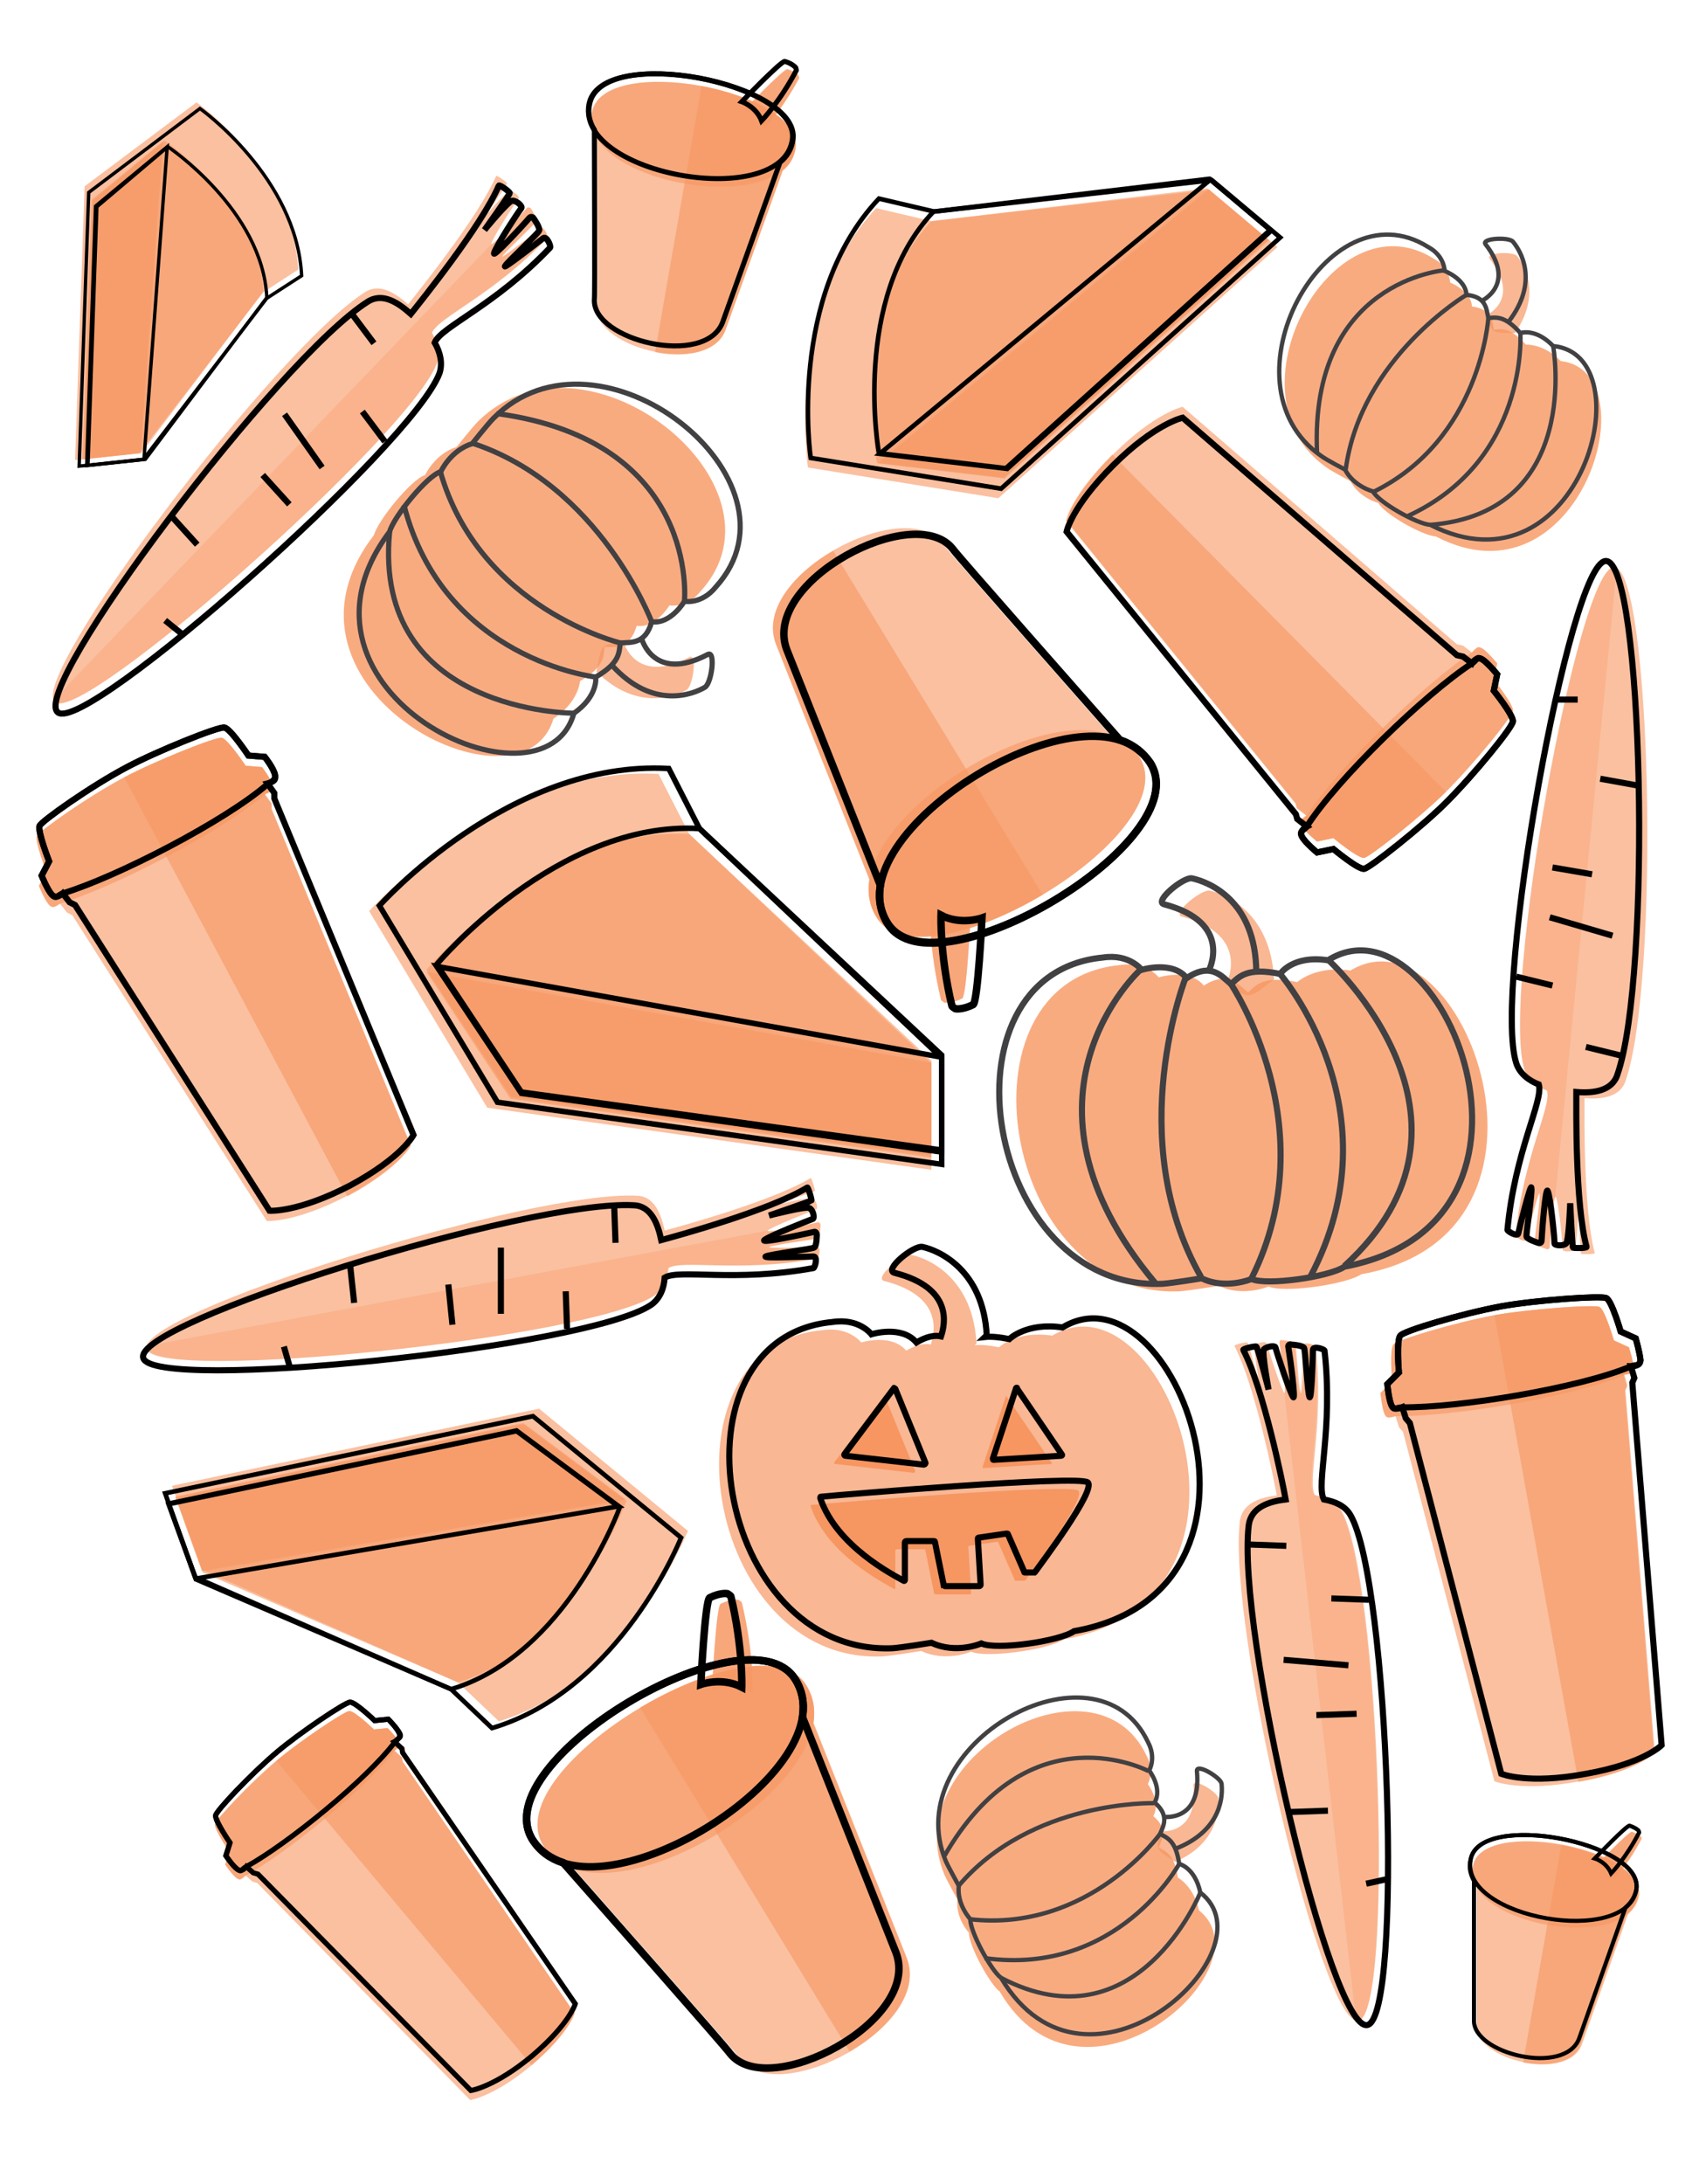 <?xml version="1.0" encoding="utf-8"?>
<!-- Generator: Adobe Illustrator 19.1.0, SVG Export Plug-In . SVG Version: 6.00 Build 0)  -->
<svg version="1.1" xmlns="http://www.w3.org/2000/svg" xmlns:xlink="http://www.w3.org/1999/xlink" x="0px" y="0px"
	 viewBox="0 0 250 320" style="enable-background:new 0 0 250 320;" xml:space="preserve">
<style type="text/css">
	.st0{fill:#F79761;}
	.st1{fill:#F79661;}
	.st2{opacity:0.6;fill:#F79661;}
	.st3{opacity:0.39;fill:#D07F52;}
	.st4{fill:none;}
	.st5{fill:none;stroke:#000000;stroke-width:3;stroke-miterlimit:10;}
	.st6{opacity:0.63;}
	.st7{opacity:0.52;}
	.st8{opacity:0.62;}
	.st9{fill:none;stroke:#000000;stroke-width:3.659;stroke-miterlimit:10;}
	.st10{opacity:0.59;}
	.st11{opacity:0.51;}
	.st12{opacity:0.6;}
	.st13{opacity:0.51;fill:#F79661;}
	.st14{fill:none;stroke:#000000;stroke-width:2.698;stroke-miterlimit:10;}
	.st15{fill:none;stroke:#000000;stroke-width:1.787;stroke-miterlimit:10;}
	.st16{fill:none;stroke:#000000;stroke-width:1.497;stroke-miterlimit:10;}
	.st17{fill:none;stroke:#000000;stroke-width:2.18;stroke-miterlimit:10;}
	.st18{fill:none;stroke:#000000;stroke-width:1.461;stroke-miterlimit:10;}
	.st19{fill:none;stroke:#000000;stroke-width:1.195;stroke-miterlimit:10;}
	.st20{fill:none;stroke:#000000;stroke-width:1.608;stroke-miterlimit:10;}
	.st21{fill:none;stroke:#000000;stroke-width:0.981;stroke-miterlimit:10;}
	.st22{fill:none;stroke:#000000;stroke-width:1.347;stroke-miterlimit:10;}
	.st23{fill:none;stroke:#000000;stroke-width:0.896;stroke-miterlimit:10;}
	.st24{fill:none;stroke:#000000;stroke-width:0.75;stroke-miterlimit:10;}
	.st25{fill:none;stroke:#000000;stroke-width:1.093;stroke-miterlimit:10;}
	.st26{fill:none;stroke:#000000;stroke-width:0.733;stroke-miterlimit:10;}
	.st27{fill:none;stroke:#000000;stroke-width:0.599;stroke-miterlimit:10;}
	.st28{fill:none;stroke:#000000;stroke-width:0.806;stroke-miterlimit:10;}
	.st29{fill:none;stroke:#000000;stroke-width:0.492;stroke-miterlimit:10;}
	.st30{fill:none;stroke:#000000;stroke-width:0.675;stroke-miterlimit:10;}
	.st31{opacity:0.56;}
	.st32{opacity:0.61;fill:#F79761;}
	.st33{opacity:0.61;fill:none;stroke:#000000;stroke-width:4;stroke-miterlimit:10;}
	.st34{fill:none;stroke:#000000;stroke-width:4;stroke-miterlimit:10;}
	.st35{opacity:0.43;fill:#793919;}
	.st36{opacity:0.68;fill:#793919;}
	.st37{fill:none;stroke:#000000;stroke-width:2;stroke-miterlimit:10;}
	.st38{fill:none;stroke:#000000;stroke-width:4.235;stroke-miterlimit:10;}
	.st39{fill:none;stroke:#000000;stroke-width:2.547;stroke-miterlimit:10;}
	.st40{fill:none;stroke:#414042;stroke-width:2.89;stroke-miterlimit:10;}
	.st41{fill:none;stroke:#414042;stroke-width:1.066;stroke-miterlimit:10;}
	.st42{fill:none;stroke:#000000;stroke-width:1.248;stroke-miterlimit:10;}
	.st43{fill:none;stroke:#414042;stroke-width:1.5;stroke-miterlimit:10;}
	.st44{fill:none;stroke:#414042;stroke-width:1.487;stroke-miterlimit:10;}
	.st45{fill:none;stroke:#414042;stroke-width:1.046;stroke-miterlimit:10;}
	.st46{fill:#FFFFFF;}
	.st47{fill:none;stroke:#414042;stroke-width:12.155;stroke-miterlimit:10;}
	.st48{opacity:0.8;fill:#F79661;}
	.st49{opacity:0.68;fill:#F79661;}
	.st50{fill:none;stroke:#414042;stroke-width:3;stroke-miterlimit:10;}
	.st51{fill:none;stroke:#414042;stroke-width:1.787;stroke-miterlimit:10;}
	.st52{fill:none;stroke:#414042;stroke-width:1.265;stroke-miterlimit:10;}
	.st53{fill:none;stroke:#414042;stroke-width:1.509;stroke-miterlimit:10;}
	.st54{fill:none;stroke:#414042;stroke-width:0.896;stroke-miterlimit:10;}
	.st55{fill:none;stroke:#414042;stroke-width:0.634;stroke-miterlimit:10;}
	.st56{fill:none;stroke:#414042;stroke-width:0.757;stroke-miterlimit:10;}
</style>
<g id="Layer_4">
</g>
<g id="Layer_1">
</g>
<g id="_x3C_Layer_x3E_">
	<g>
		<g>
			<path class="st2" d="M38.4,112.4l-2.4-0.2c0,0-2.6-3.9-3.5-4.1c-0.8-0.2-9.8,3.4-14.3,5.8c-5.3,2.8-12.5,7.9-12.8,8.6
				c-0.3,0.9,1.4,5.2,1.4,5.2l-1.1,2.1c0,0,0.8,2,1.5,2.8c0.7,0.7,1.6-0.2,1.6-0.2l1,1.3l0.8,0.4l28.5,44.8c0,0,4.1,0.3,11.8-3.7
				c7.6-4.1,9.3-7.4,9.3-7.4l-20.4-49.3l0-0.8l-1-1.4c0,0,1.3-0.3,1.1-1.3S38.4,112.4,38.4,112.4z"/>
			<path class="st2" d="M38.4,112.4l-2.4-0.2c0,0-2.6-3.9-3.5-4.1c-0.8-0.2-9.8,3.4-14.3,5.8c-5.3,2.8-12.5,7.9-12.8,8.6
				c-0.3,0.9,1.4,5.2,1.4,5.2l-1.1,2.1c0,0,0.8,2,1.5,2.8c0.7,0.7,0.8,0.1,1.6-0.2c7.9-2.4,23.8-10.6,30-16c0.5-0.4,1.3-0.3,1.1-1.3
				S38.4,112.4,38.4,112.4z"/>
			<path class="st2" d="M38.4,112.4l-2.4-0.2c0,0-2.6-3.9-3.5-4.1c-0.8-0.2-9.8,3.4-14.3,5.8l32.7,61.4c7.6-4.1,9.3-7.4,9.3-7.4
				l-20.4-49.3l0-0.8l-1-1.4c0,0,1.3-0.3,1.1-1.3S38.4,112.4,38.4,112.4z"/>
		</g>
		<g>
			<path class="st23" d="M38.8,110.9l-2.4-0.2c0,0-2.6-3.9-3.5-4.1c-0.8-0.2-9.8,3.4-14.3,5.8c-5.3,2.8-12.5,7.9-12.8,8.6
				c-0.3,0.9,1.4,5.2,1.4,5.2l-1.1,2.1c0,0,0.8,2,1.5,2.8c0.7,0.7,1.6-0.2,1.6-0.2l1,1.3l0.8,0.4l28.5,44.8c0,0,4.1,0.3,11.8-3.7
				c7.6-4.1,9.3-7.4,9.3-7.4l-20.4-49.3l0-0.8l-1-1.4c0,0,1.3-0.3,1.1-1.3S38.8,110.9,38.8,110.9z"/>
			<path class="st23" d="M38.8,110.9l-2.4-0.2c0,0-2.6-3.9-3.5-4.1c-0.8-0.2-9.8,3.4-14.3,5.8c-5.3,2.8-12.5,7.9-12.8,8.6
				c-0.3,0.9,1.4,5.2,1.4,5.2l-1.1,2.1c0,0,0.8,2,1.5,2.8c0.7,0.7,0.8,0.1,1.6-0.2c7.9-2.4,23.8-10.6,30-16c0.5-0.4,1.3-0.3,1.1-1.3
				S38.8,110.9,38.8,110.9z"/>
		</g>
	</g>
	<g>
		<g>
			<path class="st2" d="M193,123.3l2.4-0.5c0,0,3.6,3,4.5,2.9c0.8-0.1,8.4-6.1,12-9.7c4.2-4.2,9.8-11.1,9.8-11.9
				c0.1-0.9-2.8-4.5-2.8-4.5l0.5-2.4c0,0-1.4-1.7-2.2-2.2c-0.9-0.5-1.5,0.6-1.5,0.6l-1.3-1l-0.9-0.2l-40.2-34.8c0,0-4.1,0.9-10.2,7
				c-6.1,6.1-6.8,9.7-6.8,9.7l33.6,41.4l0.2,0.7l1.4,1.1c0,0-1.2,0.6-0.7,1.5C191.3,121.9,193,123.3,193,123.3z"/>
			<path class="st2" d="M193,123.3l2.4-0.5c0,0,3.6,3,4.5,2.9c0.8-0.1,8.4-6.1,12-9.7c4.2-4.2,9.8-11.1,9.8-11.9
				c0.1-0.9-2.8-4.5-2.8-4.5l0.5-2.4c0,0-1.4-1.7-2.2-2.2c-0.9-0.5-0.7,0.1-1.5,0.6c-6.9,4.5-19.8,17-24.2,23.9
				c-0.4,0.6-1.2,0.6-0.7,1.5C191.3,121.9,193,123.3,193,123.3z"/>
			<path class="st2" d="M193,123.3l2.4-0.5c0,0,3.6,3,4.5,2.9c0.8-0.1,8.4-6.1,12-9.7l-48.9-49.4c-6.1,6.1-6.8,9.7-6.8,9.7
				l33.6,41.4l0.2,0.7l1.4,1.1c0,0-1.2,0.6-0.7,1.5S193,123.3,193,123.3z"/>
		</g>
		<g>
			<path class="st23" d="M193,124.9l2.4-0.5c0,0,3.6,3,4.5,2.9c0.8-0.1,8.4-6.1,12-9.7c4.2-4.2,9.8-11.1,9.8-11.9
				c0.1-0.9-2.8-4.5-2.8-4.5l0.5-2.4c0,0-1.4-1.7-2.2-2.2c-0.9-0.5-1.5,0.6-1.5,0.6l-1.3-1l-0.9-0.2l-40.2-34.8c0,0-4.1,0.9-10.2,7
				c-6.1,6.1-6.8,9.7-6.8,9.7l33.6,41.4l0.2,0.7l1.4,1.1c0,0-1.2,0.6-0.7,1.5C191.3,123.5,193,124.9,193,124.9z"/>
			<path class="st23" d="M193,124.9l2.4-0.5c0,0,3.6,3,4.5,2.9c0.8-0.1,8.4-6.1,12-9.7c4.2-4.2,9.8-11.1,9.8-11.9
				c0.1-0.9-2.8-4.5-2.8-4.5l0.5-2.4c0,0-1.4-1.7-2.2-2.2c-0.9-0.5-0.7,0.1-1.5,0.6c-6.9,4.5-19.8,17-24.2,23.9
				c-0.4,0.6-1.2,0.6-0.7,1.5C191.3,123.5,193,124.9,193,124.9z"/>
		</g>
	</g>
	<g>
		<g>
			<path class="st2" d="M238.7,197.4l-2.2-1c0,0-1.3-4.5-2.1-4.9c-0.7-0.4-10.4,0.3-15.4,1.2c-5.9,1.1-14.3,3.6-14.8,4.3
				c-0.6,0.7-0.2,5.4-0.2,5.4l-1.7,1.7c0,0,0.2,2.2,0.6,3.1c0.4,0.9,1.6,0.3,1.6,0.3l0.5,1.6l0.6,0.7L219,261c0,0,3.9,1.6,12.4,0
				c8.5-1.5,11.1-4.2,11.1-4.2l-4.3-53.1l0.3-0.7l-0.5-1.7c0,0,1.3,0.1,1.4-0.9C239.4,199.5,238.7,197.4,238.7,197.4z"/>
			<path class="st2" d="M238.7,197.4l-2.2-1c0,0-1.3-4.5-2.1-4.9c-0.7-0.4-10.4,0.3-15.4,1.2c-5.9,1.1-14.3,3.6-14.8,4.3
				c-0.6,0.7-0.2,5.4-0.2,5.4l-1.7,1.7c0,0,0.2,2.2,0.6,3.1c0.4,0.9,0.7,0.3,1.6,0.3c8.2,0.1,25.9-2.8,33.5-6
				c0.6-0.3,1.3,0.1,1.4-0.9C239.4,199.5,238.7,197.4,238.7,197.4z"/>
			<path class="st2" d="M238.7,197.4l-2.2-1c0,0-1.3-4.5-2.1-4.9c-0.7-0.4-10.4,0.3-15.4,1.2l12.3,68.4c8.5-1.5,11.1-4.2,11.1-4.2
				l-4.3-53.1l0.3-0.7l-0.5-1.7c0,0,1.3,0.1,1.4-0.9S238.7,197.4,238.7,197.4z"/>
		</g>
		<g>
			<path class="st23" d="M239.7,196.1l-2.2-1c0,0-1.3-4.5-2.1-4.9c-0.7-0.4-10.4,0.3-15.4,1.2c-5.9,1.1-14.3,3.6-14.8,4.3
				c-0.6,0.7-0.2,5.4-0.2,5.4l-1.7,1.7c0,0,0.2,2.2,0.6,3.1c0.4,0.9,1.6,0.3,1.6,0.3l0.5,1.6l0.6,0.7l13.4,51.4c0,0,3.9,1.6,12.4,0
				c8.5-1.5,11.1-4.2,11.1-4.2l-4.3-53.1l0.3-0.7l-0.5-1.7c0,0,1.3,0.1,1.4-0.9C240.3,198.2,239.7,196.1,239.7,196.1z"/>
			<path class="st23" d="M239.7,196.1l-2.2-1c0,0-1.3-4.5-2.1-4.9c-0.7-0.4-10.4,0.3-15.4,1.2c-5.9,1.1-14.3,3.6-14.8,4.3
				c-0.6,0.7-0.2,5.4-0.2,5.4l-1.7,1.7c0,0,0.2,2.2,0.6,3.1c0.4,0.9,0.7,0.3,1.6,0.3c8.2,0.1,25.9-2.8,33.5-6
				c0.6-0.3,1.3,0.1,1.4-0.9C240.3,198.2,239.7,196.1,239.7,196.1z"/>
		</g>
	</g>
	<g>
		<g>
			<path class="st2" d="M56.8,253.2l-2,0.2c0,0-2.8-2.7-3.6-2.7c-0.7,0-7.4,4.5-10.7,7.3c-3.8,3.2-8.9,8.6-9,9.3
				c-0.1,0.8,2.1,4,2.1,4l-0.6,1.9c0,0,1,1.5,1.7,2c0.7,0.5,1.3-0.4,1.3-0.4l1,0.9l0.7,0.2l31.2,31.8c0,0,3.5-0.5,9-5.1
				c5.5-4.7,6.3-7.6,6.3-7.6L59,258.1l-0.1-0.6l-1.1-1c0,0,1-0.5,0.7-1.2C58.1,254.5,56.8,253.2,56.8,253.2z"/>
			<path class="st2" d="M56.8,253.2l-2,0.2c0,0-2.8-2.7-3.6-2.7c-0.7,0-7.4,4.5-10.7,7.3c-3.8,3.2-8.9,8.6-9,9.3
				c-0.1,0.8,2.1,4,2.1,4l-0.6,1.9c0,0,1,1.5,1.7,2c0.7,0.5,0.6-0.1,1.3-0.4c6-3.3,17.7-12.8,21.8-18.3c0.3-0.5,1-0.5,0.7-1.2
				C58.1,254.5,56.8,253.2,56.8,253.2z"/>
			<path class="st2" d="M56.8,253.2l-2,0.2c0,0-2.8-2.7-3.6-2.7c-0.7,0-7.4,4.5-10.7,7.3l37.4,44.6c5.5-4.7,6.3-7.6,6.3-7.6
				L59,258.1l-0.1-0.6l-1.1-1c0,0,1-0.5,0.7-1.2C58.1,254.5,56.8,253.2,56.8,253.2z"/>
		</g>
		<g>
			<path class="st24" d="M56.9,251.9l-2,0.2c0,0-2.8-2.7-3.6-2.7c-0.7,0-7.4,4.5-10.7,7.3c-3.8,3.2-8.9,8.6-9,9.3
				c-0.1,0.8,2.1,4,2.1,4l-0.6,1.9c0,0,1,1.5,1.7,2c0.7,0.5,1.3-0.4,1.3-0.4l1,0.9l0.7,0.2L69,306.3c0,0,3.5-0.5,9-5.1
				c5.5-4.7,6.3-7.6,6.3-7.6l-25.3-36.8l-0.1-0.6l-1.1-1c0,0,1-0.5,0.7-1.2C58.2,253.2,56.9,251.9,56.9,251.9z"/>
			<path class="st24" d="M56.9,251.9l-2,0.2c0,0-2.8-2.7-3.6-2.7c-0.7,0-7.4,4.5-10.7,7.3c-3.8,3.2-8.9,8.6-9,9.3
				c-0.1,0.8,2.1,4,2.1,4l-0.6,1.9c0,0,1,1.5,1.7,2c0.7,0.5,0.6-0.1,1.3-0.4c6-3.3,17.7-12.8,21.8-18.3c0.3-0.5,1-0.5,0.7-1.2
				C58.2,253.2,56.9,251.9,56.9,251.9z"/>
		</g>
	</g>
	<g>
		<g>
			<path class="st2" d="M162.5,107.5c-4.3-4.9-24-27.2-24.5-28c-5.6-7-28.1,4.8-24.3,14.8l13.7,34.5c-0.3,2,0,3.9,1.1,5.6
				c6.9,10.7,45.5-12,38.5-23.5C165.9,109.3,164.4,108.2,162.5,107.5z"/>
			<path class="st2" d="M128.5,134.5c-8.5-13.3,30.2-37,38.5-23.5C173.9,122.4,135.3,145.2,128.5,134.5z"/>
			<path class="st2" d="M136.3,133.2c0,0-0.2,5.8,1.6,13.3c0,0.1,0.5,0.4,0.5,0.4s1,0.2,2.6-0.6c0.7-0.4,1.3-12.7,1.3-12.7
				S139.2,134.7,136.3,133.2z"/>
		</g>
		<path class="st2" d="M136.4,137.2c0.2,2.4,0.6,5.6,1.5,9.3c0,0.1,0.5,0.4,0.5,0.4s1,0.2,2.6-0.6c0.5-0.3,0.9-6.7,1.1-10.3
			c3.5-1.1,7.2-2.8,10.7-4.9l-30.7-50.4c-5.7,3.3-10.3,8.7-8.4,13.7l13.7,34.5c-0.3,2,0,3.9,1.1,5.6
			C129.9,136.7,132.8,137.5,136.4,137.2z"/>
		<g>
			<path class="st25" d="M164.1,108.4c-4.3-4.9-24-27.2-24.5-28c-5.6-7-28.1,4.8-24.3,14.8l13.7,34.5c-0.3,2,0,3.9,1.1,5.6
				c6.9,10.7,45.5-12,38.5-23.5C167.5,110.2,165.9,109,164.1,108.4z"/>
			<path class="st25" d="M130.1,135.4c-8.5-13.3,30.2-37,38.5-23.5C175.5,123.3,136.9,146.1,130.1,135.4z"/>
			<path class="st25" d="M137.9,134.1c0,0-0.2,5.8,1.6,13.3c0,0.1,0.5,0.4,0.5,0.4s1,0.2,2.6-0.6c0.7-0.4,1.3-12.7,1.3-12.7
				S140.8,135.6,137.9,134.1z"/>
		</g>
	</g>
	<g>
		<g>
			<path class="st2" d="M84.1,273.8c4.3,4.9,24,27.2,24.5,28c5.6,7,28.1-4.8,24.3-14.8l-13.7-34.5c0.3-2,0-3.9-1.1-5.6
				c-6.9-10.7-45.5,12-38.5,23.5C80.7,272.1,82.2,273.2,84.1,273.8z"/>
			<path class="st2" d="M118.1,246.9c8.5,13.3-30.2,37-38.5,23.5C72.7,258.9,111.3,236.1,118.1,246.9z"/>
			<path class="st2" d="M110.3,248.1c0,0,0.2-5.8-1.6-13.3c0-0.1-0.5-0.4-0.5-0.4s-1-0.2-2.6,0.6c-0.7,0.4-1.3,12.7-1.3,12.7
				S107.4,246.6,110.3,248.1z"/>
		</g>
		<path class="st2" d="M110.2,244.1c-0.2-2.4-0.6-5.6-1.5-9.3c0-0.1-0.5-0.4-0.5-0.4s-1-0.2-2.6,0.6c-0.5,0.3-0.9,6.7-1.1,10.3
			c-3.5,1.1-7.2,2.8-10.7,4.9l30.7,50.4c5.7-3.3,10.3-8.7,8.4-13.7l-13.7-34.5c0.3-2,0-3.9-1.1-5.6
			C116.7,244.6,113.8,243.8,110.2,244.1z"/>
		<g>
			<path class="st25" d="M82.5,272.9c4.3,4.9,24,27.2,24.5,28c5.6,7,28.1-4.8,24.3-14.8l-13.7-34.5c0.3-2,0-3.9-1.1-5.6
				c-6.9-10.7-45.5,12-38.5,23.5C79.1,271.2,80.7,272.3,82.5,272.9z"/>
			<path class="st25" d="M116.5,246c8.5,13.3-30.2,37-38.5,23.5C71.1,258,109.7,235.3,116.5,246z"/>
			<path class="st25" d="M108.7,247.2c0,0,0.2-5.8-1.6-13.3c0-0.1-0.5-0.4-0.5-0.4s-1-0.2-2.6,0.6c-0.7,0.4-1.3,12.7-1.3,12.7
				S105.8,245.7,108.7,247.2z"/>
		</g>
	</g>
	<g>
		<g>
			<path class="st2" d="M87.5,20.2c0,4.4,0.1,24.4,0,24.9c-0.3,6,16.3,10,18.8,3.3l8.4-23.4c1-0.8,1.7-1.9,1.9-3.3
				c1.3-8.4-28.2-14.1-29.8-5.2C86.5,17.8,86.8,19,87.5,20.2z"/>
			<path class="st2" d="M116.5,21.7c-1.6,10.4-31.6,5.2-29.8-5.2C88.3,7.6,117.8,13.2,116.5,21.7z"/>
			<path class="st2" d="M112,18.8c0,0,2.7-2.8,5.1-7.4c0-0.1-0.1-0.4-0.1-0.4s-0.4-0.5-1.6-0.9c-0.5-0.1-6.3,5.9-6.3,5.9
				S111.2,16.8,112,18.8z"/>
		</g>
		<path class="st2" d="M113.7,16.8c1-1.3,2.2-3.1,3.4-5.3c0-0.1-0.1-0.4-0.1-0.4s-0.4-0.5-1.6-0.9c-0.4-0.1-3.4,2.9-5.1,4.7
			c-2.2-1-4.9-1.8-7.5-2.3l-6.8,39c4.4,0.9,9,0.1,10.3-3.2l8.4-23.4c1-0.8,1.7-1.9,1.9-3.3C116.8,19.9,115.7,18.2,113.7,16.8z"/>
		<g>
			<path class="st26" d="M87.1,19c0,4.4,0.1,24.4,0,24.9c-0.3,6,16.3,10,18.8,3.3l8.4-23.4c1-0.8,1.7-1.9,1.9-3.3
				c1.3-8.4-28.2-14.1-29.8-5.2C86.1,16.6,86.4,17.9,87.1,19z"/>
			<path class="st26" d="M116.1,20.5c-1.6,10.4-31.6,5.2-29.8-5.2C87.9,6.4,117.4,12.1,116.1,20.5z"/>
			<path class="st26" d="M111.6,17.7c0,0,2.7-2.8,5.1-7.4c0-0.1-0.1-0.4-0.1-0.4S116.1,9.3,115,9c-0.5-0.1-6.3,5.9-6.3,5.9
				S110.8,15.6,111.6,17.7z"/>
		</g>
	</g>
	<g>
		<g>
			<path class="st2" d="M216.4,276.5c0,3.6,0,19.9,0,20.4c-0.2,4.9,13.3,8.2,15.4,2.7l6.8-19.2c0.8-0.7,1.4-1.6,1.6-2.7
				c1.1-6.9-23.1-11.5-24.3-4.3C215.6,274.6,215.8,275.6,216.4,276.5z"/>
			<path class="st2" d="M240.1,277.8c-1.3,8.5-25.8,4.3-24.3-4.3C217,266.2,241.2,270.9,240.1,277.8z"/>
			<path class="st2" d="M236.4,275.4c0,0,2.2-2.3,4.1-6c0-0.1-0.1-0.3-0.1-0.3s-0.4-0.4-1.3-0.7c-0.4-0.1-5.1,4.8-5.1,4.8
				S235.8,273.8,236.4,275.4z"/>
		</g>
		<path class="st2" d="M237.8,273.8c0.8-1,1.8-2.5,2.8-4.4c0-0.1-0.1-0.3-0.1-0.3s-0.4-0.4-1.3-0.7c-0.3-0.1-2.8,2.4-4.2,3.8
			c-1.8-0.8-4-1.4-6.2-1.9l-5.6,31.9c3.6,0.7,7.4,0.1,8.4-2.6l6.8-19.2c0.8-0.7,1.4-1.6,1.6-2.7
			C240.3,276.3,239.4,274.9,237.8,273.8z"/>
		<g>
			<path class="st27" d="M216,275.6c0,3.6,0,19.9,0,20.4c-0.2,4.9,13.3,8.2,15.4,2.7l6.8-19.2c0.8-0.7,1.4-1.6,1.6-2.7
				c1.1-6.9-23.1-11.5-24.3-4.3C215.2,273.6,215.5,274.7,216,275.6z"/>
			<path class="st27" d="M239.8,276.8c-1.3,8.5-25.8,4.3-24.3-4.3C216.7,265.3,240.8,269.9,239.8,276.8z"/>
			<path class="st27" d="M236.1,274.5c0,0,2.2-2.3,4.1-6c0-0.1-0.1-0.3-0.1-0.3s-0.4-0.4-1.3-0.7c-0.4-0.1-5.1,4.8-5.1,4.8
				S235.4,272.8,236.1,274.5z"/>
		</g>
	</g>
	<g>
		<g>
			<path class="st2" d="M54.1,133.5c0,0,19-21.4,42.4-20.1l4.5,8.8l35.5,33.6v15.6l-65.1-9.1L54.1,133.5z"/>
			<path class="st2" d="M62.5,142.1c0,0,17.6-21.1,38.5-19.9l35.5,33.2v13.9l-61.6-8.6L62.5,142.1z"/>
			<polygon class="st2" points="62.5,142.4 136.5,155.7 136.5,169.6 74.8,161 			"/>
		</g>
		<g>
			<path class="st28" d="M55.6,132.7c0,0,19-21.4,42.4-20.1l4.5,8.8l35.5,33.6v15.6l-65.1-9.1L55.6,132.7z"/>
			<path class="st28" d="M64,141.3c0,0,17.6-21.1,38.5-19.9l35.5,33.2v13.9L76.4,160L64,141.3z"/>
			<polygon class="st28" points="64,141.6 138,154.9 138,168.8 76.4,160.2 			"/>
		</g>
	</g>
	<g>
		<g>
			<path class="st2" d="M28.8,15c0,0,14.2,10.1,14.9,24.5l-5.1,3.3L20.4,66.4l-9.4,1l1.4-40.1L28.8,15z"/>
			<path class="st2" d="M24.1,20.6c0,0,13.9,9.3,14.5,22.1L20.7,66.4l-8.4,0.9l1.3-37.9L24.1,20.6z"/>
			<polygon class="st2" points="23.9,20.7 20.6,66.4 12.1,67.3 13.4,29.3 			"/>
		</g>
		<g>
			<path class="st29" d="M29.3,15.9c0,0,14.2,10.1,14.9,24.5l-5.1,3.3L21,67.3l-9.4,1l1.4-40.1L29.3,15.9z"/>
			<path class="st29" d="M24.6,21.5c0,0,13.9,9.3,14.5,22.1L21.3,67.3l-8.4,0.9l1.3-37.9L24.6,21.5z"/>
			<polygon class="st29" points="24.5,21.5 21.1,67.3 12.7,68.2 14,30.2 			"/>
		</g>
	</g>
	<g>
		<g>
			<path class="st2" d="M100.8,224.3c0,0-8.8,22.3-27.7,27.9l-6-5.7L29.6,230l-4.4-12.3L79,206.4L100.8,224.3z"/>
			<path class="st2" d="M91.8,219.9c0,0-7.8,21.6-24.7,26.6l-37.4-16.1l-4-11l51-10.7L91.8,219.9z"/>
			<polygon class="st2" points="91.7,219.7 29.6,230.2 25.7,219.3 76.7,208.5 			"/>
		</g>
		<g>
			<path class="st30" d="M99.8,225.3c0,0-8.8,22.3-27.7,27.9l-6-5.7l-37.5-16.4l-4.4-12.3l53.9-11.3L99.8,225.3z"/>
			<path class="st30" d="M90.8,220.9c0,0-7.8,21.6-24.7,26.6l-37.4-16.1l-4-11l51-10.7L90.8,220.9z"/>
			<polygon class="st30" points="90.7,220.7 28.7,231.3 24.7,220.3 75.7,209.6 			"/>
		</g>
	</g>
	<g>
		<g>
			<path class="st2" d="M118.4,68.5c0,0-3.5-23.7,10-38l8.1,1.9l40.7-4.6l10,8.4l-40.9,36.8L118.4,68.5z"/>
			<path class="st2" d="M128.5,67.8c0,0-4.1-22.6,8-35.4l40.4-4.8l8.9,7.5l-38.7,34.9L128.5,67.8z"/>
			<polygon class="st2" points="128.6,67.9 177.1,27.7 186,35.2 147.2,70.1 			"/>
		</g>
		<g>
			<path class="st30" d="M118.8,67.1c0,0-3.5-23.7,10-38l8.1,1.9l40.7-4.6l10,8.4l-40.9,36.8L118.8,67.1z"/>
			<path class="st30" d="M128.8,66.4c0,0-4.1-22.6,8-35.4l40.4-4.8l8.9,7.5l-38.7,34.9L128.8,66.4z"/>
			<polygon class="st30" points="128.9,66.5 177.4,26.3 186.3,33.8 147.6,68.7 			"/>
		</g>
	</g>
</g>
<g id="Layer_2">
	<g>
		<g>
			<path class="st48" d="M182.9,145.4c1.2-1.1,2.3-2.5,7.2-1.5c0,0,2.7-2.5,7.8-1.7c16.3-9.9,34.8,38.6,1.6,44.5
				c-2.2,1.5-11.4,2.8-13.6,1.8c0,0-3.8,1.6-7.3-0.1c0,0-4.3,0.7-5.7,0.8c-26.1,1.2-33.6-45.4-8.8-47.8c3.9-0.6,5.7,1.8,5.7,1.8
				s4.5-1.4,6.6,1.2C179.9,142.2,181.4,144.2,182.9,145.4z"/>
			<path class="st49" d="M173.2,134.3c-1.6-0.4,2.9-4.1,4.1-3.8c2.3,0.5,8.9,3.2,9.4,13c-4.1,3.2-3.5,2.8-7,0.7
				C179.7,144.1,183.5,137,173.2,134.3z"/>
		</g>
		<g>
			<path class="st54" d="M180.4,144.2c1.2-1.1,2.3-2.5,7.2-1.5c0,0,1.8-2.8,7-2c16.5-10.4,36.7,38.4,2.4,44.9
				c-2.2,1.5-11.4,2.8-13.6,1.8c0,0-3.8,1.6-7.3-0.1c0,0-4.3,0.7-5.7,0.8c-26.1,1.2-33.6-45.4-8.8-47.8c3.9-0.6,5.7,1.8,5.7,1.8
				s4.5-1.4,6.6,1.2C177.4,141,178.9,142.9,180.4,144.2z"/>
			<path class="st54" d="M167.2,142c0,0-20.8,18.7,2.1,46"/>
			<path class="st54" d="M173.8,143.1c0,0-9.4,23.6,2.2,44"/>
			<path class="st54" d="M180.4,144.2c0,0,14.1,20.9,3,43.1"/>
			<path class="st54" d="M187.5,142.6c0,0,17.5,20,4.5,44.5"/>
			<path class="st54" d="M194.6,140.6c0,0,25.9,23.5,2.4,44.9"/>
			<path class="st54" d="M177.1,142.3c0,0,3.8-7.1-6.5-9.8c-1.6-0.4,2.9-4.1,4.1-3.8c2.3,0.5,9.3,3.1,9.4,13.7"/>
		</g>
	</g>
	<g>
		<g>
			<path class="st48" d="M169.8,270.7c1,0.6,2.3,0.9,2.8,4.4c0,0,2.3,1.2,3.1,4.8c10.5,8.4-17.2,32.5-29.2,11.9
				c-1.5-1.1-4.6-6.9-4.5-8.6c0,0-2-2.1-1.7-4.9c0,0-1.5-2.7-1.9-3.6c-7.1-17.1,22-33.4,29.6-17.5c1.3,2.4,0.2,4.2,0.2,4.2
				s2,2.6,0.8,4.7C171.2,267.9,170.3,269.4,169.8,270.7z"/>
			<path class="st49" d="M174.9,261.6c-0.1-1.2,3.4,0.9,3.6,1.8c0.2,1.6,0,6.7-6.3,9.4c-3.1-2-2.7-1.7-2.2-4.5
				C169.9,268.3,175.6,269.1,174.9,261.6z"/>
		</g>
		<g>
			<path class="st55" d="M170,268.7c1,0.6,2.3,0.9,2.8,4.4c0,0,2.3,0.5,3.1,4.2c10.9,8.4-16.6,33.7-29.2,12.5
				c-1.5-1.1-4.6-6.9-4.5-8.6c0,0-2-2.1-1.7-4.9c0,0-1.5-2.7-1.9-3.6c-7.1-17.1,22-33.4,29.6-17.5c1.3,2.4,0.2,4.2,0.2,4.2
				s2,2.6,0.8,4.7C171.4,266,170.5,267.5,170,268.7z"/>
			<path class="st55" d="M168.3,259.5c0,0-17.5-9.3-30,12.6"/>
			<path class="st55" d="M169.1,264.2c0,0-18-0.5-28.7,12.2"/>
			<path class="st55" d="M170,268.7c0,0-10.4,14.5-27.9,12.5"/>
			<path class="st55" d="M172.8,273.1c0,0-9,16.5-28.5,13.8"/>
			<path class="st55" d="M175.9,277.3c0,0-9.3,22.9-29.2,12.5"/>
			<path class="st55" d="M170.5,266.2c0,0,5.6,0.8,4.9-6.7c-0.1-1.2,3.4,0.9,3.6,1.8c0.2,1.6,0.2,6.9-6.8,9.6"/>
		</g>
	</g>
	<g>
		<g>
			<path class="st48" d="M218.9,48.3c1.1-0.1,2.4-0.4,4.7,2.2c0,0,2.6-0.2,5.1,2.4c13.4,1.5,2.8,36.7-18.3,25.7
				c-1.9-0.1-7.6-3.3-8.4-4.9c0,0-2.8-0.7-4.1-3.2c0,0-2.7-1.4-3.5-2c-15.2-10.6,0.8-40,15.7-30.6c2.4,1.3,2.4,3.5,2.4,3.5
				s3.1,1.2,3.2,3.5C218.6,45.3,218.7,47,218.9,48.3z"/>
			<path class="st49" d="M218.3,37.9c-0.7-0.9,3.4-1.1,4-0.4c1.1,1.3,3.6,5.7-0.3,11.3c-3.7,0-3.2,0-4.2-2.6
				C217.8,46.2,223,43.9,218.3,37.9z"/>
		</g>
		<g>
			<path class="st55" d="M218.1,46.6c1.1-0.1,2.4-0.4,4.7,2.2c0,0,2.2-0.8,4.8,1.9c13.7,1.3,4,37.4-18,26.2
				c-1.9-0.1-7.6-3.3-8.4-4.9c0,0-2.8-0.7-4.1-3.2c0,0-2.7-1.4-3.5-2c-15.2-10.6,0.8-40,15.7-30.6c2.4,1.3,2.4,3.5,2.4,3.5
				s3.1,1.2,3.2,3.5C217.8,43.5,217.8,45.2,218.1,46.6z"/>
			<path class="st55" d="M211.7,39.6c0,0-19.8,1.5-18.7,26.7"/>
			<path class="st55" d="M214.9,43.2c0,0-15.5,9.2-17.7,25.6"/>
			<path class="st55" d="M218.1,46.6c0,0-1.1,17.8-16.9,25.5"/>
			<path class="st55" d="M222.8,48.8c0,0,1.2,18.8-16.7,26.9"/>
			<path class="st55" d="M227.6,50.7c0,0,4.4,24.4-18,26.2"/>
			<path class="st55" d="M217.1,44.1c0,0,5.2-2.4,0.6-8.3c-0.7-0.9,3.4-1.1,4-0.4c1.1,1.3,3.9,5.8-0.6,11.7"/>
		</g>
	</g>
	<g>
		<g>
			<path class="st48" d="M88.6,94.8c-0.2,1.4,0,2.9-3.6,5c0,0-0.2,3.1-3.9,5.5c-4.5,15.4-43.7-4.3-26.3-26.9
				c0.6-2.2,5.5-8.2,7.5-8.8c0,0,1.4-3.1,4.6-4.1c0,0,2.3-2.9,3.1-3.7c15.6-15.6,46.8,9.2,32.7,24.8c-2.1,2.6-4.6,2.1-4.6,2.1
				s-2,3.4-4.8,3C92.3,95.1,90.2,94.8,88.6,94.8z"/>
			<path class="st49" d="M101,96.3c1.2-0.7,0.6,4.2-0.4,4.8c-1.7,1-7.4,3.1-13.2-2.7c0.8-4.3,0.6-3.8,4-4.4
				C91.3,93.9,93,100.5,101,96.3z"/>
		</g>
		<g>
			<path class="st56" d="M90.9,94.2c-0.2,1.4,0,2.9-3.6,5c0,0,0.4,2.8-3.2,5.3c-4.4,15.9-44.7-3.1-27-26.6c0.6-2.2,5.5-8.2,7.5-8.8
				c0,0,1.4-3.1,4.6-4.1c0,0,2.3-2.9,3.1-3.7C87.8,45.6,119,70.4,104.9,86c-2.1,2.6-4.6,2.1-4.6,2.1s-2,3.4-4.8,3
				C94.6,94.4,92.5,94.1,90.9,94.2z"/>
			<path class="st56" d="M100.3,88.1c0,0,2.3-23.5-27.5-27.5"/>
			<path class="st56" d="M95.5,91.1c0,0-7.6-20.1-26.4-26.2"/>
			<path class="st56" d="M90.9,94.2c0,0-20.7-5-26.4-25.2"/>
			<path class="st56" d="M87.3,99.2c0,0-22.3-2.5-28.1-25.2"/>
			<path class="st56" d="M84.1,104.5c0,0-29.6,0-27-26.6"/>
			<path class="st56" d="M94,93.5c0,0,1.7,6.6,9.7,2.4c1.2-0.7,0.6,4.2-0.4,4.8c-1.7,1-7.6,3.4-13.6-3.2"/>
		</g>
	</g>
	<g>
		<g>
			<path class="st1" d="M118.8,220.7c0-0.1,0-0.2,0.1-0.2c3-0.3,37.8-3.2,39.1-2.1c1.3,1.1-7,12.1-7.7,13.1c0,0-0.1,0.1-0.1,0.1
				h-1.4c-0.1,0-0.1,0-0.1-0.1l-2.4-5.5c0-0.1-0.1-0.1-0.2-0.1l-4.1,0.6c-0.1,0-0.1,0.1-0.1,0.2l0.4,6.7c0,0.1-0.1,0.2-0.2,0.2h-5
				c-0.1,0-0.1-0.1-0.2-0.1l-1.3-6.4c0-0.1-0.1-0.1-0.2-0.1l-4,0c-0.1,0-0.2,0.1-0.2,0.2v5.5c0,0.1-0.1,0.2-0.2,0.1
				C129.5,231.9,121.2,227.8,118.8,220.7z"/>
			<path class="st49" d="M154.2,195.7c-5.2-0.8-7.8,1.7-7.8,1.7c-1.5-0.3-2.7-0.4-3.6-0.3c0.1-0.1,0.2-0.1,0.3-0.2
				c-0.5-9.7-7.1-12.5-9.4-13c-1.3-0.3-5.8,3.4-4.1,3.8c8.6,2.2,7.4,7.5,6.8,9.3c-0.9-0.2-2.1,0-3.6,0.9c-2.2-2.6-6.6-1.2-6.6-1.2
				s-1.8-2.4-5.7-1.8c-24.7,2.3-17.3,48.9,8.8,47.8c1.4-0.1,5.7-0.8,5.7-0.8c3.6,1.7,7.3,0.1,7.3,0.1c2.2,1,11.4-0.3,13.6-1.8
				C189,234.2,170.5,185.8,154.2,195.7z"/>
			<path class="st1" d="M129.7,204.7l4.4,10.8c0.1,0.1-0.1,0.3-0.2,0.3l-11.5-1.3c-0.2,0-0.2-0.2-0.1-0.3l7.2-9.6
				C129.5,204.5,129.7,204.5,129.7,204.7z"/>
			<path class="st1" d="M147.4,204.6l-3.4,10.3c0,0.1,0,0.2,0.1,0.2l9.9-0.6c0.1,0,0.2-0.1,0.1-0.2l-6.6-9.7
				C147.6,204.5,147.5,204.5,147.4,204.6z"/>
		</g>
		<g>
			<path class="st23" d="M120.2,219.5c0-0.1,0-0.2,0.1-0.2c3-0.3,37.8-3.2,39.1-2.1c1.3,1.1-7,12.1-7.7,13.1c0,0-0.1,0.1-0.1,0.1
				h-1.4c-0.1,0-0.1,0-0.1-0.1l-2.4-5.5c0-0.1-0.1-0.1-0.2-0.1l-4.1,0.6c-0.1,0-0.1,0.1-0.1,0.2l0.4,6.7c0,0.1-0.1,0.2-0.2,0.2h-5
				c-0.1,0-0.1-0.1-0.2-0.1l-1.3-6.4c0-0.1-0.1-0.1-0.2-0.1l-4,0c-0.1,0-0.2,0.1-0.2,0.2v5.5c0,0.1-0.1,0.2-0.2,0.1
				C131,230.8,122.6,226.6,120.2,219.5z"/>
			<path class="st23" d="M155.7,194.5c-5.2-0.8-7.8,1.7-7.8,1.7c-1.5-0.3-2.7-0.4-3.6-0.3c0.1-0.1,0.2-0.1,0.3-0.2
				c-0.5-9.7-7.1-12.5-9.4-13c-1.3-0.3-5.8,3.4-4.1,3.8c8.6,2.2,7.4,7.5,6.8,9.3c-0.9-0.2-2.1,0-3.6,0.9c-2.2-2.6-6.6-1.2-6.6-1.2
				s-1.8-2.4-5.7-1.8c-24.7,2.3-17.3,48.9,8.8,47.8c1.4-0.1,5.7-0.8,5.7-0.8c3.6,1.7,7.3,0.1,7.3,0.1c2.2,1,11.4-0.3,13.6-1.8
				C190.5,233.1,172,184.6,155.7,194.5z"/>
			<path class="st23" d="M131.2,203.5l4.4,10.8c0.1,0.1-0.1,0.3-0.2,0.3l-11.5-1.3c-0.2,0-0.2-0.2-0.1-0.3l7.2-9.6
				C130.9,203.3,131.1,203.4,131.2,203.5z"/>
			<path class="st23" d="M148.9,203.4l-3.4,10.3c0,0.1,0,0.2,0.1,0.2l9.9-0.6c0.1,0,0.2-0.1,0.1-0.2l-6.6-9.7
				C149.1,203.3,148.9,203.3,148.9,203.4z"/>
		</g>
	</g>
	<g>
		<path class="st2" d="M95.9,189.8c1.3-0.9,1.9-2.4,2-4c2.1-1.3,10.3,0.7,21.8-1.4c0.2,0,0.7-1.7,0-1.7c-0.7,0-7.5,0.3-7,0
			s6.8-1.1,7.1-1.3c0.4-0.2,0.4-1.9,0.4-1.9c0-0.2-0.2-0.5-0.4-0.4c-1.8,0.4-7.8,1.7-7.3,1.2c0.7-0.6,6.3-2.8,7.1-3.1
			c0.3-0.1,0.1-1.3-0.5-1.6c-0.5-0.3-5.9,1.1-5.9,1.1s6.1-2.1,6.2-2.2c0.1-0.1-0.5-2-0.6-1.9c-5.6,3.4-19.2,7.1-21.4,7.7
			c-0.5-2.4-1.5-5-4-5.1c-15.3-0.9-73.6,17.2-71.9,22.5C23.1,202.6,86.5,196.1,95.9,189.8z"/>
		<g class="st12">
			<path class="st13" d="M119.9,179.1c-1.7,0.4-7,1.5-7.3,1.2l-91,16.9c-0.1,0.2-0.1,0.3,0,0.4c1.6,5,65-1.5,74.4-7.8
				c1.3-0.9,1.9-2.4,2-4c2.1-1.3,10.3,0.7,21.8-1.4c0.2,0,0.7-1.7,0-1.7c-0.7,0-7.5,0.3-7,0c0.5-0.3,6.8-1.1,7.1-1.3
				s0.4-1.9,0.4-1.9C120.3,179.2,120.1,179,119.9,179.1z"/>
		</g>
		<path class="st23" d="M95.4,191.2c1.3-0.9,1.9-2.4,2-4c2.1-1.3,10.3,0.7,21.8-1.4c0.2,0,0.7-1.7,0-1.7c-0.7,0-7.5,0.3-7,0
			c0.5-0.3,6.8-1.1,7.1-1.3c0.4-0.2,0.4-1.9,0.4-1.9c0-0.2-0.2-0.5-0.4-0.4c-1.8,0.4-7.8,1.7-7.3,1.2c0.7-0.6,6.3-2.8,7.1-3.1
			c0.3-0.1,0.1-1.3-0.5-1.6c-0.5-0.3-5.9,1.1-5.9,1.1s6.1-2.1,6.2-2.2c0.1-0.1-0.5-2-0.6-1.9c-5.6,3.4-19.2,7.1-21.4,7.7
			c-0.5-2.4-1.5-5-4-5.1C77.6,175.7,19.3,193.8,21,199C22.6,204,86,197.5,95.4,191.2z"/>
		<line class="st23" x1="90" y1="176.6" x2="90.2" y2="182.1"/>
		<line class="st23" x1="82.9" y1="189.2" x2="83.1" y2="194.7"/>
		<line class="st23" x1="73.4" y1="192.5" x2="73.4" y2="182.8"/>
		<line class="st23" x1="66.3" y1="194.1" x2="65.7" y2="188.2"/>
		<line class="st23" x1="51.3" y1="185.3" x2="51.9" y2="190.9"/>
		<line class="st23" x1="42.5" y1="200.4" x2="41.6" y2="197.3"/>
	</g>
	<g>
		<path class="st2" d="M196.6,221.4c-0.8-1.4-2.3-2-3.9-2.3c-1.2-2.2,1.4-10.2,0.1-21.8c0-0.2-1.7-0.8-1.7-0.1s-0.2,7.5-0.5,6.9
			c-0.3-0.6-0.6-6.8-0.8-7.2c-0.2-0.4-1.9-0.5-1.9-0.5c-0.2-0.1-0.5,0.1-0.4,0.4c0.3,1.8,1.1,7.9,0.7,7.3c-0.5-0.7-2.4-6.5-2.6-7.3
			c-0.1-0.3-1.3-0.1-1.7,0.3c-0.3,0.5,0.7,5.9,0.7,5.9s-1.6-6.2-1.8-6.3c-0.1-0.1-2,0.3-1.9,0.5c3,5.8,5.8,19.6,6.2,21.9
			c-2.4,0.3-5,1.1-5.4,3.7c-1.9,15.2,12.1,74.6,17.4,73.3C204.3,294.8,202.2,231.2,196.6,221.4z"/>
		<g class="st12">
			<path class="st13" d="M187.5,196.7c0.2,1.7,1,7.1,0.7,7.3l10.5,91.9c0.2,0.1,0.3,0.1,0.4,0.1c5.1-1.3,3-64.9-2.7-74.7
				c-0.8-1.4-2.3-2-3.9-2.3c-1.2-2.2,1.4-10.2,0.1-21.8c0-0.2-1.7-0.8-1.7-0.1c0,0.7-0.2,7.5-0.5,6.9c-0.3-0.6-0.6-6.8-0.8-7.2
				s-1.9-0.5-1.9-0.5C187.7,196.2,187.5,196.4,187.5,196.7z"/>
		</g>
		<path class="st23" d="M197.9,222c-0.8-1.4-2.3-2-3.9-2.3c-1.2-2.2,1.4-10.2,0.1-21.8c0-0.2-1.7-0.8-1.7-0.1s-0.2,7.5-0.5,6.9
			c-0.3-0.6-0.6-6.8-0.8-7.2c-0.2-0.4-1.9-0.5-1.9-0.5c-0.2-0.1-0.5,0.1-0.4,0.4c0.3,1.8,1.1,7.9,0.7,7.3c-0.5-0.7-2.4-6.5-2.6-7.3
			c-0.1-0.3-1.3-0.1-1.7,0.3c-0.3,0.5,0.7,5.9,0.7,5.9s-1.6-6.2-1.8-6.3c-0.1-0.1-2,0.3-1.9,0.5c3,5.8,5.8,19.6,6.2,21.9
			c-2.4,0.3-5,1.1-5.4,3.7c-1.9,15.2,12.1,74.6,17.4,73.3C205.6,295.4,203.6,231.8,197.9,222z"/>
		<line class="st23" x1="183" y1="226.3" x2="188.5" y2="226.5"/>
		<line class="st23" x1="195.1" y1="234.2" x2="200.6" y2="234.4"/>
		<line class="st23" x1="197.6" y1="244" x2="188.1" y2="243.2"/>
		<line class="st23" x1="198.8" y1="251.1" x2="192.9" y2="251.3"/>
		<line class="st23" x1="189" y1="265.5" x2="194.6" y2="265.3"/>
		<line class="st23" x1="203.4" y1="275.3" x2="200.2" y2="276"/>
	</g>
	<g>
		<path class="st2" d="M64,53.3c0.5-1.5,0.1-3.1-0.7-4.5c0.9-2.3,8.8-5.4,16.9-13.9c0.2-0.2-0.5-1.8-1-1.4s-5.9,4.6-5.6,4.1
			c0.3-0.6,4.9-4.8,5-5.2s-0.8-1.8-0.8-1.8c-0.1-0.2-0.4-0.3-0.6-0.1c-1.2,1.4-5.4,5.9-5.2,5.2c0.2-0.9,3.5-6,4-6.6
			c0.2-0.3-0.7-1.1-1.3-1.1c-0.6,0-4.1,4.3-4.1,4.3s3.7-5.2,3.7-5.4c0-0.2-1.5-1.3-1.6-1.1c-2.6,6-11.4,16.9-12.9,18.8
			c-1.8-1.6-4.1-3.2-6.3-1.8C40.5,51,3.7,99.7,8.1,102.9C12.3,106,60,63.8,64,53.3z"/>
		<g class="st12">
			<path class="st13" d="M77.2,30.5c-1.2,1.3-4.8,5.3-5.2,5.3L7.9,102.5c0,0.2,0.1,0.3,0.2,0.4C12.3,106,60,63.8,64,53.2
				c0.5-1.5,0.1-3.1-0.7-4.5c0.9-2.3,8.8-5.4,16.9-13.9c0.2-0.2-0.5-1.8-1-1.4c-0.5,0.4-5.9,4.6-5.6,4.1c0.3-0.6,4.9-4.8,5-5.2
				c0.2-0.4-0.8-1.8-0.8-1.8C77.7,30.4,77.4,30.4,77.2,30.5z"/>
		</g>
		<path class="st23" d="M64.4,54.7c0.5-1.5,0.1-3.1-0.7-4.5c0.9-2.3,8.8-5.4,16.9-13.9c0.2-0.2-0.5-1.8-1-1.4
			c-0.5,0.4-5.9,4.6-5.6,4.1c0.3-0.6,4.9-4.8,5-5.2c0.2-0.4-0.8-1.8-0.8-1.8c-0.1-0.2-0.4-0.3-0.6-0.1c-1.2,1.4-5.4,5.9-5.2,5.2
			c0.2-0.9,3.5-6,4-6.6c0.2-0.3-0.7-1.1-1.3-1.1c-0.6,0-4.1,4.3-4.1,4.3s3.7-5.2,3.7-5.4c0-0.2-1.5-1.3-1.6-1.1
			c-2.6,6-11.4,16.9-12.9,18.8c-1.8-1.6-4.1-3.2-6.3-1.8c-13,8.2-49.8,56.9-45.4,60.2C12.7,107.5,60.4,65.3,64.4,54.7z"/>
		<line class="st23" x1="51.5" y1="45.9" x2="54.8" y2="50.3"/>
		<line class="st23" x1="53.1" y1="60.3" x2="56.4" y2="64.7"/>
		<line class="st23" x1="47.2" y1="68.5" x2="41.7" y2="60.7"/>
		<line class="st23" x1="42.4" y1="73.9" x2="38.5" y2="69.6"/>
		<line class="st23" x1="25.1" y1="75.6" x2="28.9" y2="79.8"/>
		<line class="st23" x1="26.8" y1="93" x2="24.2" y2="90.9"/>
	</g>
	<g>
		<path class="st2" d="M223.4,156.7c0.5,1.5,1.8,2.5,3.3,3.1c0.7,2.4-3.5,9.7-4.6,21.3c0,0.2,1.5,1.1,1.6,0.5
			c0.1-0.6,1.8-7.3,1.9-6.7c0.2,0.6-0.8,6.8-0.7,7.2c0.1,0.4,1.7,0.9,1.7,0.9c0.2,0.1,0.5,0,0.5-0.3c0.1-1.9,0.6-8,0.9-7.3
			c0.4,0.8,1,6.8,1,7.7c0,0.3,1.3,0.4,1.7,0c0.4-0.4,0.6-5.9,0.6-5.9s0.3,6.4,0.4,6.5c0.1,0.1,2,0.1,2-0.1
			c-1.7-6.3-1.5-20.4-1.5-22.7c2.4,0.2,5.2-0.1,6-2.5c5.1-14.5,3.8-75.5-1.7-75.3C231.2,83.3,219.9,145.9,223.4,156.7z"/>
		<g class="st12">
			<path class="st13" d="M227.1,182.7c0.1-1.7,0.5-7.1,0.8-7.3l9-92.1c-0.1-0.1-0.3-0.2-0.4-0.2c-5.2,0.2-16.5,62.9-13.1,73.6
				c0.5,1.5,1.8,2.5,3.3,3.1c0.7,2.4-3.5,9.7-4.6,21.3c0,0.2,1.5,1.1,1.6,0.5c0.1-0.6,1.8-7.3,1.9-6.7c0.2,0.6-0.8,6.8-0.7,7.2
				c0.1,0.4,1.7,0.9,1.7,0.9C226.8,183.1,227.1,183,227.1,182.7z"/>
		</g>
		<path class="st23" d="M222.2,155.8c0.5,1.5,1.8,2.5,3.3,3.1c0.7,2.4-3.5,9.7-4.6,21.3c0,0.2,1.5,1.1,1.6,0.5
			c0.1-0.6,1.8-7.3,1.9-6.7c0.2,0.6-0.8,6.8-0.7,7.2c0.1,0.4,1.7,0.9,1.7,0.9c0.2,0.1,0.5,0,0.5-0.3c0.1-1.9,0.6-8,0.9-7.3
			c0.4,0.8,1,6.8,1,7.7c0,0.3,1.3,0.4,1.7,0c0.4-0.4,0.6-5.9,0.6-5.9s0.3,6.4,0.4,6.5c0.1,0.1,2,0.1,2-0.1
			c-1.7-6.3-1.5-20.4-1.5-22.7c2.4,0.2,5.2-0.1,6-2.5c5.1-14.5,3.8-75.5-1.7-75.3C230,82.4,218.7,145.1,222.2,155.8z"/>
		<line class="st23" x1="237.7" y1="154.7" x2="232.4" y2="153.4"/>
		<line class="st23" x1="227.5" y1="144.4" x2="222.2" y2="143.1"/>
		<line class="st23" x1="227.1" y1="134.4" x2="236.3" y2="137.1"/>
		<line class="st23" x1="227.5" y1="127.1" x2="233.3" y2="128.1"/>
		<line class="st23" x1="240" y1="115.1" x2="234.5" y2="114.1"/>
		<line class="st23" x1="228" y1="102.5" x2="231.2" y2="102.5"/>
	</g>
</g>
<g id="Isolation_Mode">
</g>
</svg>
